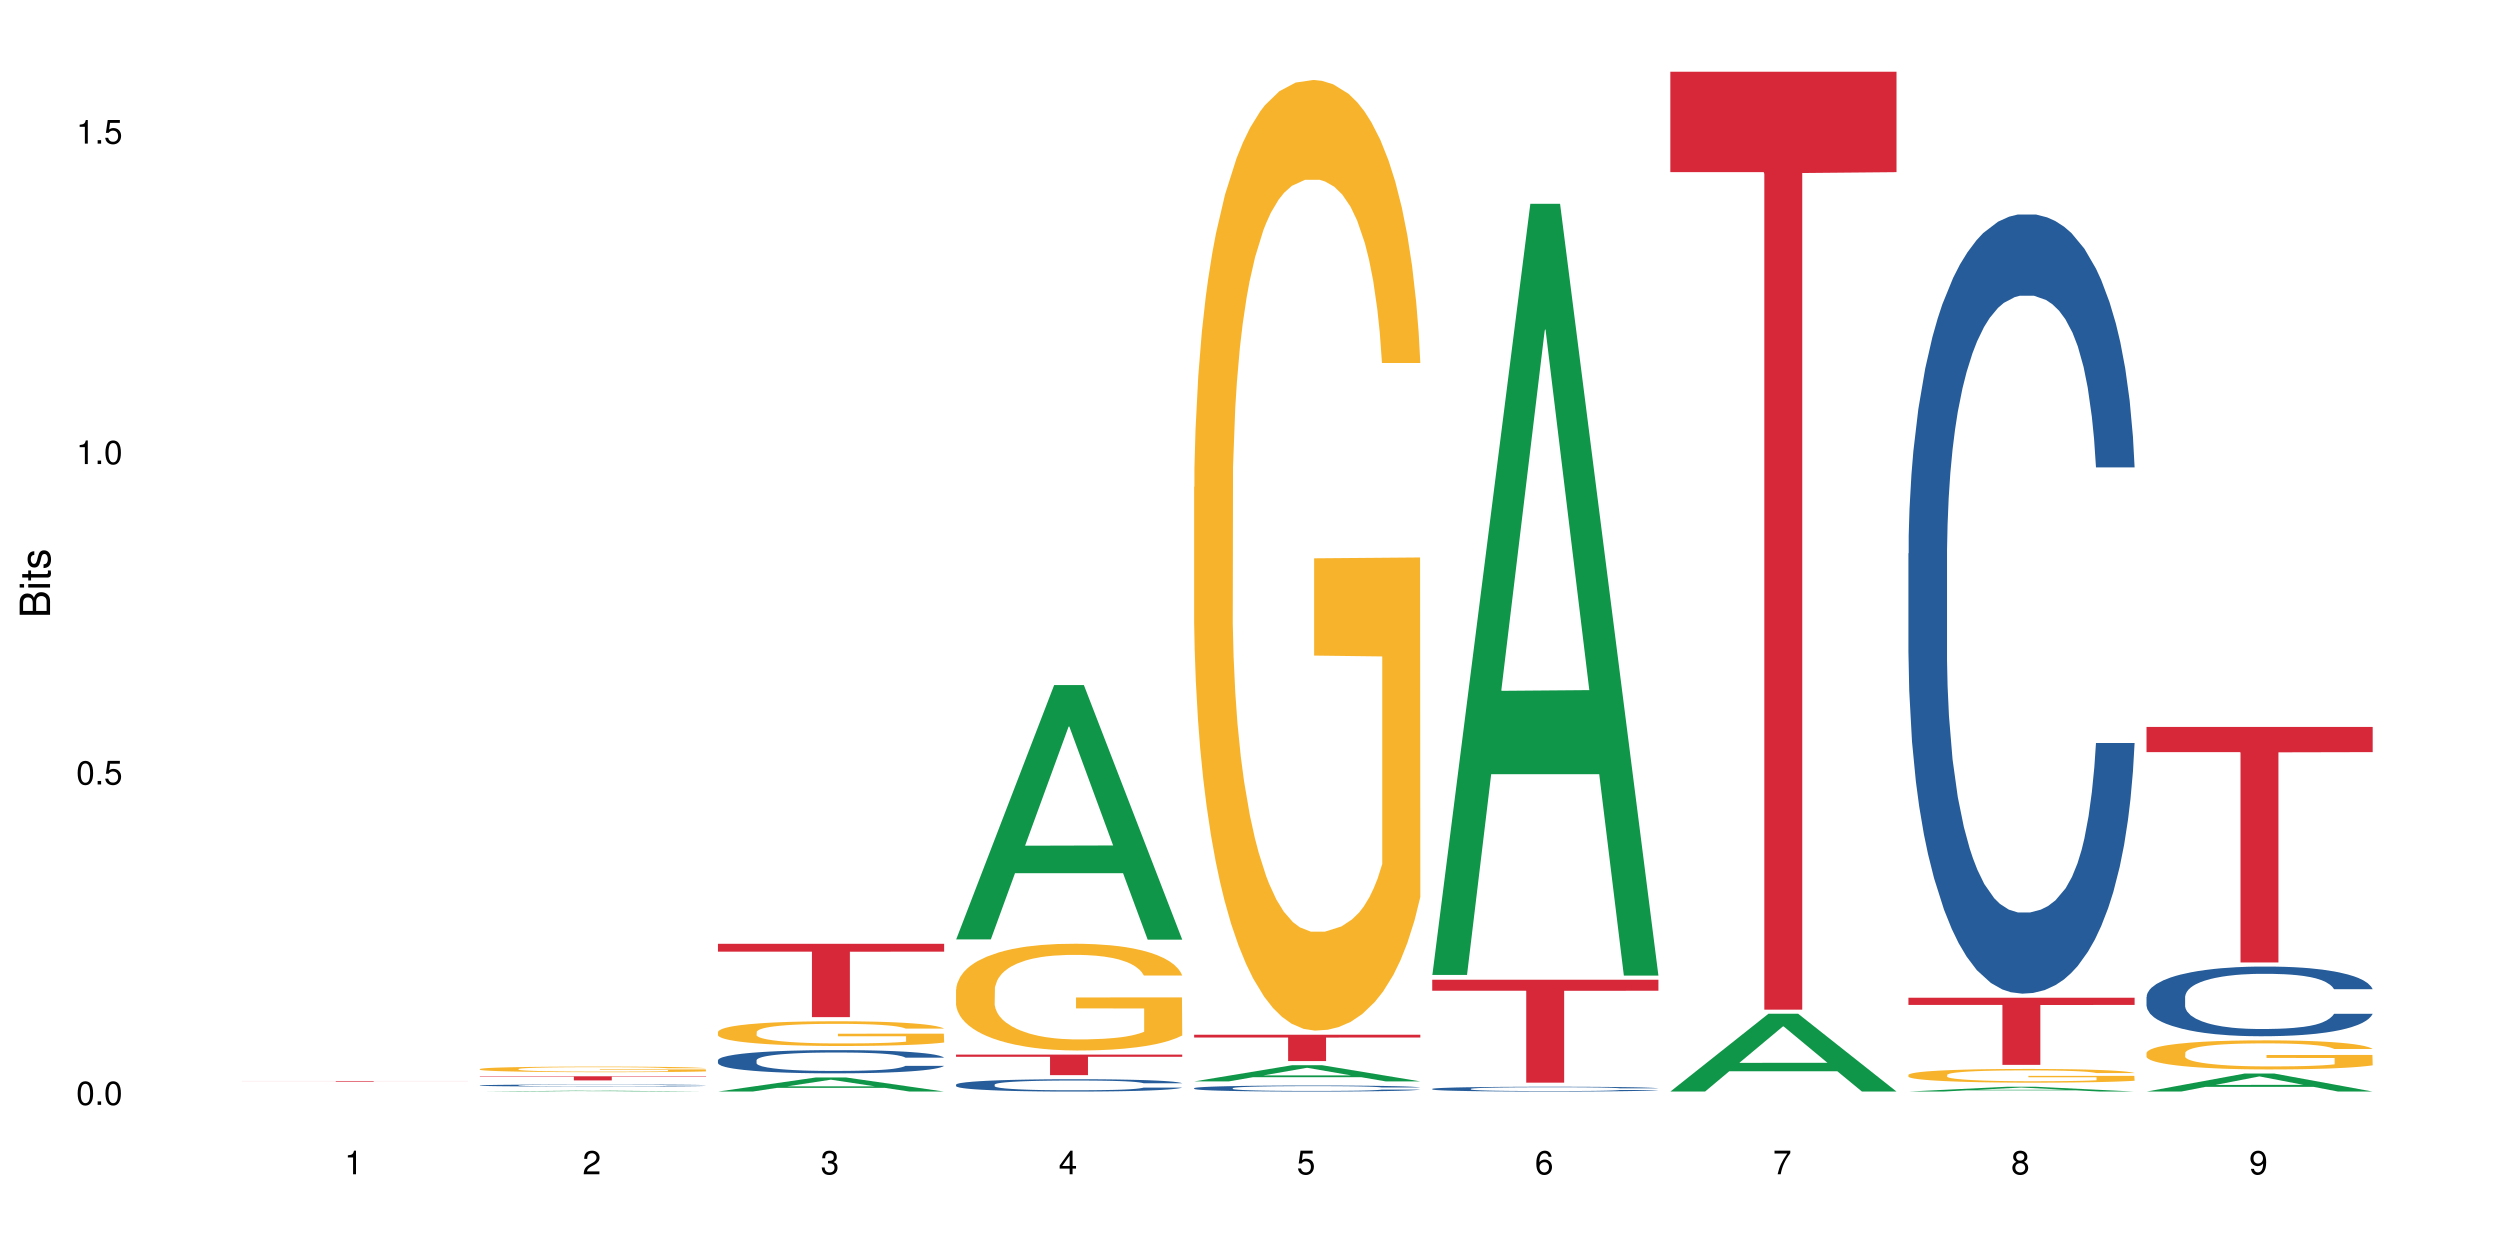 <?xml version="1.0" encoding="UTF-8"?>
<svg xmlns="http://www.w3.org/2000/svg" xmlns:xlink="http://www.w3.org/1999/xlink" width="720pt" height="360pt" viewBox="0 0 720 360" version="1.1">
<defs>
<g>
<symbol overflow="visible" id="glyph0-0">
<path style="stroke:none;" d=""/>
</symbol>
<symbol overflow="visible" id="glyph0-1">
<path style="stroke:none;" d="M 2.641 -6.797 C 2 -6.797 1.422 -6.531 1.078 -6.047 C 0.641 -5.453 0.406 -4.547 0.406 -3.297 C 0.406 -1 1.188 0.219 2.641 0.219 C 4.078 0.219 4.859 -1 4.859 -3.234 C 4.859 -4.562 4.656 -5.438 4.203 -6.047 C 3.844 -6.531 3.281 -6.797 2.641 -6.797 Z M 2.641 -6.047 C 3.547 -6.047 4 -5.125 4 -3.312 C 4 -1.375 3.562 -0.484 2.625 -0.484 C 1.734 -0.484 1.281 -1.422 1.281 -3.281 C 1.281 -5.141 1.734 -6.047 2.641 -6.047 Z M 2.641 -6.047 "/>
</symbol>
<symbol overflow="visible" id="glyph0-2">
<path style="stroke:none;" d="M 1.828 -1 L 0.828 -1 L 0.828 0 L 1.828 0 Z M 1.828 -1 "/>
</symbol>
<symbol overflow="visible" id="glyph0-3">
<path style="stroke:none;" d="M 4.562 -6.797 L 1.062 -6.797 L 0.547 -3.094 L 1.328 -3.094 C 1.719 -3.562 2.047 -3.734 2.578 -3.734 C 3.484 -3.734 4.062 -3.109 4.062 -2.094 C 4.062 -1.125 3.484 -0.531 2.578 -0.531 C 1.828 -0.531 1.375 -0.906 1.188 -1.672 L 0.328 -1.672 C 0.453 -1.109 0.547 -0.844 0.75 -0.594 C 1.125 -0.078 1.828 0.219 2.594 0.219 C 3.969 0.219 4.922 -0.781 4.922 -2.219 C 4.922 -3.562 4.031 -4.484 2.719 -4.484 C 2.25 -4.484 1.859 -4.359 1.469 -4.062 L 1.734 -5.969 L 4.562 -5.969 Z M 4.562 -6.797 "/>
</symbol>
<symbol overflow="visible" id="glyph0-4">
<path style="stroke:none;" d="M 2.484 -4.844 L 2.484 0 L 3.328 0 L 3.328 -6.797 L 2.766 -6.797 C 2.469 -5.75 2.281 -5.609 0.984 -5.453 L 0.984 -4.844 Z M 2.484 -4.844 "/>
</symbol>
<symbol overflow="visible" id="glyph0-5">
<path style="stroke:none;" d="M 4.859 -0.828 L 1.281 -0.828 C 1.359 -1.391 1.672 -1.75 2.5 -2.234 L 3.469 -2.75 C 4.406 -3.266 4.906 -3.969 4.906 -4.812 C 4.906 -5.375 4.672 -5.906 4.266 -6.266 C 3.859 -6.625 3.375 -6.797 2.719 -6.797 C 1.859 -6.797 1.219 -6.5 0.844 -5.922 C 0.609 -5.562 0.5 -5.125 0.484 -4.438 L 1.328 -4.438 C 1.359 -4.906 1.406 -5.188 1.531 -5.406 C 1.75 -5.812 2.188 -6.062 2.703 -6.062 C 3.469 -6.062 4.031 -5.516 4.031 -4.781 C 4.031 -4.25 3.719 -3.797 3.125 -3.438 L 2.234 -2.938 C 0.812 -2.141 0.406 -1.5 0.328 0 L 4.859 0 Z M 4.859 -0.828 "/>
</symbol>
<symbol overflow="visible" id="glyph0-6">
<path style="stroke:none;" d="M 2.125 -3.125 L 2.578 -3.125 C 3.516 -3.125 3.984 -2.703 3.984 -1.891 C 3.984 -1.031 3.469 -0.531 2.578 -0.531 C 1.656 -0.531 1.203 -0.984 1.156 -1.969 L 0.312 -1.969 C 0.344 -1.422 0.438 -1.078 0.609 -0.766 C 0.953 -0.109 1.625 0.219 2.547 0.219 C 3.953 0.219 4.859 -0.609 4.859 -1.906 C 4.859 -2.766 4.516 -3.25 3.703 -3.516 C 4.344 -3.766 4.656 -4.25 4.656 -4.938 C 4.656 -6.109 3.875 -6.797 2.578 -6.797 C 1.203 -6.797 0.484 -6.047 0.453 -4.609 L 1.297 -4.609 C 1.312 -5.016 1.344 -5.25 1.453 -5.453 C 1.641 -5.828 2.062 -6.062 2.594 -6.062 C 3.344 -6.062 3.797 -5.625 3.797 -4.906 C 3.797 -4.422 3.609 -4.141 3.25 -3.984 C 3.016 -3.891 2.719 -3.844 2.125 -3.844 Z M 2.125 -3.125 "/>
</symbol>
<symbol overflow="visible" id="glyph0-7">
<path style="stroke:none;" d="M 3.141 -1.625 L 3.141 0 L 3.984 0 L 3.984 -1.625 L 4.984 -1.625 L 4.984 -2.391 L 3.984 -2.391 L 3.984 -6.797 L 3.359 -6.797 L 0.266 -2.516 L 0.266 -1.625 Z M 3.141 -2.391 L 1 -2.391 L 3.141 -5.359 Z M 3.141 -2.391 "/>
</symbol>
<symbol overflow="visible" id="glyph0-8">
<path style="stroke:none;" d="M 4.781 -5.031 C 4.609 -6.141 3.891 -6.797 2.844 -6.797 C 2.094 -6.797 1.422 -6.438 1.031 -5.828 C 0.609 -5.172 0.406 -4.344 0.406 -3.094 C 0.406 -1.953 0.578 -1.234 0.984 -0.625 C 1.359 -0.078 1.953 0.219 2.703 0.219 C 3.984 0.219 4.922 -0.734 4.922 -2.078 C 4.922 -3.344 4.062 -4.234 2.844 -4.234 C 2.172 -4.234 1.641 -3.969 1.281 -3.469 C 1.281 -5.125 1.828 -6.047 2.797 -6.047 C 3.391 -6.047 3.797 -5.672 3.938 -5.031 Z M 2.734 -3.484 C 3.547 -3.484 4.062 -2.922 4.062 -2 C 4.062 -1.156 3.484 -0.531 2.703 -0.531 C 1.922 -0.531 1.328 -1.188 1.328 -2.047 C 1.328 -2.891 1.906 -3.484 2.734 -3.484 Z M 2.734 -3.484 "/>
</symbol>
<symbol overflow="visible" id="glyph0-9">
<path style="stroke:none;" d="M 4.984 -6.797 L 0.438 -6.797 L 0.438 -5.969 L 4.109 -5.969 C 2.5 -3.656 1.828 -2.234 1.328 0 L 2.219 0 C 2.594 -2.172 3.453 -4.047 4.984 -6.094 Z M 4.984 -6.797 "/>
</symbol>
<symbol overflow="visible" id="glyph0-10">
<path style="stroke:none;" d="M 3.75 -3.578 C 4.453 -4 4.688 -4.344 4.688 -4.984 C 4.688 -6.047 3.844 -6.797 2.641 -6.797 C 1.438 -6.797 0.594 -6.047 0.594 -4.984 C 0.594 -4.359 0.828 -4.016 1.516 -3.578 C 0.734 -3.203 0.359 -2.641 0.359 -1.891 C 0.359 -0.641 1.297 0.219 2.641 0.219 C 3.984 0.219 4.922 -0.641 4.922 -1.875 C 4.922 -2.641 4.531 -3.203 3.75 -3.578 Z M 2.641 -6.047 C 3.359 -6.047 3.812 -5.625 3.812 -4.969 C 3.812 -4.344 3.344 -3.922 2.641 -3.922 C 1.922 -3.922 1.453 -4.344 1.453 -4.984 C 1.453 -5.625 1.922 -6.047 2.641 -6.047 Z M 2.641 -3.203 C 3.484 -3.203 4.062 -2.672 4.062 -1.875 C 4.062 -1.062 3.484 -0.531 2.625 -0.531 C 1.797 -0.531 1.219 -1.078 1.219 -1.875 C 1.219 -2.672 1.797 -3.203 2.641 -3.203 Z M 2.641 -3.203 "/>
</symbol>
<symbol overflow="visible" id="glyph0-11">
<path style="stroke:none;" d="M 0.516 -1.547 C 0.672 -0.438 1.406 0.219 2.438 0.219 C 3.188 0.219 3.859 -0.141 4.266 -0.75 C 4.688 -1.406 4.891 -2.25 4.891 -3.484 C 4.891 -4.625 4.703 -5.359 4.312 -5.953 C 3.938 -6.5 3.344 -6.797 2.594 -6.797 C 1.297 -6.797 0.359 -5.844 0.359 -4.516 C 0.359 -3.25 1.234 -2.344 2.453 -2.344 C 3.094 -2.344 3.562 -2.578 4.016 -3.109 C 4 -1.453 3.469 -0.531 2.5 -0.531 C 1.906 -0.531 1.484 -0.906 1.359 -1.547 Z M 2.578 -6.062 C 3.375 -6.062 3.969 -5.406 3.969 -4.531 C 3.969 -3.688 3.375 -3.094 2.547 -3.094 C 1.734 -3.094 1.234 -3.672 1.234 -4.578 C 1.234 -5.438 1.797 -6.062 2.578 -6.062 Z M 2.578 -6.062 "/>
</symbol>
<symbol overflow="visible" id="glyph1-0">
<path style="stroke:none;" d=""/>
</symbol>
<symbol overflow="visible" id="glyph1-1">
<path style="stroke:none;" d="M 0 -0.953 L 0 -4.891 C 0 -5.719 -0.234 -6.344 -0.734 -6.797 C -1.188 -7.234 -1.812 -7.469 -2.5 -7.469 C -3.547 -7.469 -4.188 -7 -4.625 -5.875 C -4.984 -6.672 -5.641 -7.094 -6.531 -7.094 C -7.156 -7.094 -7.734 -6.859 -8.141 -6.391 C -8.562 -5.938 -8.75 -5.344 -8.75 -4.5 L -8.75 -0.953 Z M -4.984 -2.062 L -7.766 -2.062 L -7.766 -4.219 C -7.766 -4.844 -7.688 -5.203 -7.453 -5.5 C -7.219 -5.812 -6.859 -5.969 -6.375 -5.969 C -5.906 -5.969 -5.531 -5.812 -5.297 -5.5 C -5.062 -5.203 -4.984 -4.844 -4.984 -4.219 Z M -0.984 -2.062 L -4 -2.062 L -4 -4.781 C -4 -5.328 -3.859 -5.688 -3.578 -5.953 C -3.297 -6.219 -2.922 -6.359 -2.484 -6.359 C -2.062 -6.359 -1.688 -6.219 -1.406 -5.953 C -1.109 -5.688 -0.984 -5.328 -0.984 -4.781 Z M -0.984 -2.062 "/>
</symbol>
<symbol overflow="visible" id="glyph1-2">
<path style="stroke:none;" d="M -6.281 -1.797 L -6.281 -0.797 L 0 -0.797 L 0 -1.797 Z M -8.75 -1.797 L -8.75 -0.797 L -7.484 -0.797 L -7.484 -1.797 Z M -8.75 -1.797 "/>
</symbol>
<symbol overflow="visible" id="glyph1-3">
<path style="stroke:none;" d="M -6.281 -3.047 L -6.281 -2.016 L -8.016 -2.016 L -8.016 -1.016 L -6.281 -1.016 L -6.281 -0.172 L -5.469 -0.172 L -5.469 -1.016 L -0.719 -1.016 C -0.078 -1.016 0.281 -1.453 0.281 -2.234 C 0.281 -2.469 0.25 -2.719 0.188 -3.047 L -0.641 -3.047 C -0.609 -2.922 -0.594 -2.766 -0.594 -2.562 C -0.594 -2.141 -0.719 -2.016 -1.156 -2.016 L -5.469 -2.016 L -5.469 -3.047 Z M -6.281 -3.047 "/>
</symbol>
<symbol overflow="visible" id="glyph1-4">
<path style="stroke:none;" d="M -4.531 -5.25 C -5.766 -5.25 -6.469 -4.422 -6.469 -2.969 C -6.469 -1.516 -5.719 -0.562 -4.547 -0.562 C -3.562 -0.562 -3.094 -1.062 -2.734 -2.562 L -2.516 -3.484 C -2.344 -4.188 -2.094 -4.469 -1.625 -4.469 C -1.047 -4.469 -0.641 -3.875 -0.641 -3 C -0.641 -2.453 -0.797 -2 -1.062 -1.75 C -1.25 -1.594 -1.422 -1.531 -1.875 -1.469 L -1.875 -0.406 C -0.422 -0.453 0.281 -1.266 0.281 -2.922 C 0.281 -4.5 -0.5 -5.516 -1.719 -5.516 C -2.656 -5.516 -3.172 -4.984 -3.469 -3.734 L -3.703 -2.766 C -3.891 -1.953 -4.156 -1.609 -4.594 -1.609 C -5.172 -1.609 -5.547 -2.125 -5.547 -2.938 C -5.547 -3.75 -5.203 -4.172 -4.531 -4.203 Z M -4.531 -5.25 "/>
</symbol>
</g>
</defs>
<g id="surface15095">
<rect x="0" y="0" width="720" height="360" style="fill:rgb(100%,100%,100%);fill-opacity:1;stroke:none;"/>
<path style=" stroke:none;fill-rule:nonzero;fill:rgb(83.922%,15.686%,22.353%);fill-opacity:1;" d="M 69.629 311.324 L 134.773 311.324 L 134.773 311.344 L 107.621 311.344 L 107.621 311.512 L 96.699 311.512 L 96.699 311.344 L 69.629 311.344 Z M 69.629 311.324 "/>
<path style=" stroke:none;fill-rule:nonzero;fill:rgb(6.275%,58.824%,28.235%);fill-opacity:1;" d="M 138.199 314.371 L 138.27 314.371 L 166.457 314.113 L 175.016 314.113 L 203.344 314.371 L 193.391 314.371 L 186.293 314.305 L 155.18 314.305 L 148.223 314.371 L 138.199 314.371 L 158.176 314.277 L 183.438 314.273 L 170.84 314.156 L 170.562 314.156 L 158.105 314.273 L 158.176 314.277 Z M 138.199 314.371 "/>
<path style=" stroke:none;fill-rule:nonzero;fill:rgb(14.51%,36.078%,60%);fill-opacity:1;" d="M 138.199 312.598 L 138.281 312.598 L 138.281 312.582 L 138.52 312.562 L 139.074 312.535 L 139.629 312.52 L 141.059 312.484 L 143.047 312.453 L 145.113 312.43 L 146.621 312.418 L 147.973 312.406 L 151.07 312.387 L 153.055 312.375 L 155.199 312.367 L 157.82 312.355 L 159.73 312.352 L 164.02 312.344 L 167.195 312.34 L 169.66 312.336 L 174.98 312.336 L 178.16 312.34 L 180.465 312.344 L 183.004 312.348 L 185.148 312.352 L 188.883 312.363 L 192.219 312.379 L 193.73 312.387 L 196.113 312.402 L 197.941 312.422 L 199.211 312.434 L 200.641 312.453 L 201.914 312.48 L 202.867 312.508 L 203.344 312.531 L 192.219 312.531 L 191.664 312.508 L 191.027 312.492 L 189.836 312.469 L 188.645 312.453 L 186.977 312.438 L 185.469 312.426 L 183.402 312.418 L 181.574 312.41 L 179.668 312.406 L 177.84 312.402 L 174.348 312.398 L 170.293 312.398 L 168.785 312.402 L 165.688 312.406 L 164.02 312.41 L 161.637 312.418 L 159.969 312.422 L 157.98 312.434 L 156.629 312.445 L 154.961 312.457 L 153.77 312.469 L 152.422 312.488 L 151.625 312.5 L 150.91 312.516 L 150.273 312.535 L 149.797 312.555 L 149.48 312.574 L 149.32 312.594 L 149.32 312.68 L 149.48 312.699 L 149.879 312.723 L 150.91 312.754 L 152.422 312.781 L 154.168 312.805 L 155.836 312.82 L 156.789 312.828 L 158.059 312.84 L 160.047 312.848 L 162.906 312.859 L 164.574 312.863 L 167.117 312.867 L 169.738 312.871 L 173.234 312.871 L 176.332 312.867 L 178.398 312.867 L 180.543 312.863 L 183.48 312.852 L 185.309 312.844 L 186.898 312.832 L 188.09 312.824 L 188.883 312.816 L 190.074 312.797 L 191.027 312.777 L 191.742 312.762 L 192.219 312.742 L 203.344 312.742 L 202.867 312.762 L 202.152 312.785 L 201.438 312.801 L 200.324 312.82 L 199.051 312.836 L 197.227 312.855 L 195.715 312.867 L 193.73 312.883 L 191.902 312.891 L 189.918 312.902 L 186.977 312.91 L 185.07 312.918 L 183.004 312.922 L 180.543 312.926 L 177.445 312.93 L 174.109 312.934 L 167.672 312.934 L 165.211 312.93 L 161.953 312.926 L 157.902 312.914 L 154.961 312.906 L 152.66 312.895 L 150.672 312.883 L 148.449 312.867 L 145.59 312.844 L 143.84 312.828 L 142.648 312.812 L 141.297 312.789 L 140.344 312.77 L 139.234 312.742 L 138.438 312.703 L 138.199 312.672 Z M 138.199 312.598 "/>
<path style=" stroke:none;fill-rule:nonzero;fill:rgb(96.863%,70.196%,16.863%);fill-opacity:1;" d="M 138.199 307.871 L 138.281 307.867 L 138.281 307.84 L 138.598 307.773 L 139.391 307.68 L 140.426 307.605 L 141.535 307.547 L 142.25 307.516 L 143.441 307.473 L 144.477 307.441 L 147.098 307.375 L 150.434 307.312 L 152.262 307.285 L 154.328 307.262 L 157.266 307.234 L 158.617 307.223 L 162.746 307.199 L 167.434 307.184 L 172.598 307.18 L 174.98 307.18 L 178.238 307.188 L 182.688 307.203 L 185.23 307.219 L 187.215 307.234 L 189.281 307.25 L 191.824 307.281 L 194.207 307.316 L 196.113 307.352 L 198.02 307.395 L 199.609 307.441 L 200.957 307.496 L 202.152 307.555 L 202.867 307.609 L 203.344 307.66 L 192.301 307.66 L 191.664 307.609 L 190.949 307.566 L 189.758 307.52 L 188.566 307.484 L 187.375 307.457 L 185.148 307.418 L 183.242 307.395 L 180.859 307.375 L 178.555 307.359 L 175.934 307.352 L 174.348 307.348 L 170.137 307.348 L 166.324 307.359 L 164.098 307.371 L 162.508 307.383 L 160.285 307.406 L 158.934 307.422 L 158.141 307.434 L 155.758 307.48 L 154.168 307.52 L 153.293 307.547 L 152.184 307.594 L 151.387 307.633 L 150.512 307.691 L 150.035 307.734 L 149.402 307.836 L 149.32 308.102 L 149.559 308.156 L 150.035 308.215 L 150.672 308.27 L 151.625 308.324 L 152.578 308.367 L 154.246 308.426 L 155.676 308.465 L 156.789 308.488 L 158.934 308.527 L 159.809 308.543 L 161.875 308.566 L 164.02 308.59 L 166.641 308.605 L 168.625 308.613 L 171.805 308.621 L 175.855 308.621 L 180.621 308.613 L 183.641 308.602 L 185.707 308.59 L 187.059 308.578 L 188.727 308.562 L 189.918 308.551 L 191.027 308.531 L 192.379 308.508 L 192.379 308.156 L 172.758 308.156 L 172.758 307.988 L 203.262 307.988 L 203.344 308.562 L 201.676 308.602 L 199.609 308.641 L 197.621 308.672 L 195.559 308.695 L 192.617 308.723 L 190.234 308.742 L 186.578 308.762 L 183.242 308.777 L 179.746 308.785 L 176.648 308.789 L 169.738 308.789 L 166.242 308.777 L 163.461 308.766 L 160.922 308.754 L 158.379 308.734 L 155.199 308.703 L 153.137 308.676 L 150.988 308.645 L 148.844 308.609 L 146.938 308.57 L 145.668 308.539 L 144.398 308.504 L 143.047 308.461 L 141.773 308.41 L 140.82 308.363 L 139.949 308.312 L 139.312 308.266 L 138.676 308.199 L 138.359 308.145 L 138.199 308.098 Z M 138.199 307.871 "/>
<path style=" stroke:none;fill-rule:nonzero;fill:rgb(83.922%,15.686%,22.353%);fill-opacity:1;" d="M 138.199 309.969 L 203.344 309.969 L 203.344 310.098 L 176.191 310.098 L 176.191 311.156 L 165.27 311.156 L 165.27 310.098 L 138.199 310.098 Z M 138.199 309.969 "/>
<path style=" stroke:none;fill-rule:nonzero;fill:rgb(6.275%,58.824%,28.235%);fill-opacity:1;" d="M 206.77 314.367 L 206.84 314.363 L 235.027 310.301 L 243.586 310.301 L 271.914 314.371 L 261.961 314.371 L 254.863 313.309 L 223.754 313.309 L 216.793 314.367 L 206.77 314.367 L 226.746 312.871 L 252.008 312.867 L 239.41 310.969 L 239.273 310.965 L 239.133 310.973 L 226.676 312.867 L 226.746 312.871 Z M 206.77 314.367 "/>
<path style=" stroke:none;fill-rule:nonzero;fill:rgb(14.51%,36.078%,60%);fill-opacity:1;" d="M 206.77 305.344 L 206.852 305.336 L 206.852 305.188 L 207.09 304.957 L 207.645 304.664 L 208.199 304.461 L 209.629 304.102 L 211.617 303.75 L 213.684 303.48 L 215.191 303.324 L 216.543 303.199 L 219.641 302.973 L 221.625 302.859 L 223.77 302.754 L 226.395 302.648 L 228.301 302.59 L 232.59 302.492 L 235.766 302.449 L 238.23 302.43 L 243.551 302.43 L 246.73 302.453 L 249.035 302.484 L 251.574 302.535 L 253.723 302.59 L 257.453 302.723 L 260.793 302.895 L 262.301 302.992 L 264.684 303.184 L 266.512 303.367 L 267.781 303.523 L 269.211 303.75 L 270.484 304.027 L 271.438 304.34 L 271.914 304.602 L 260.793 304.602 L 260.234 304.355 L 259.598 304.168 L 258.406 303.918 L 257.215 303.738 L 255.547 303.562 L 254.039 303.445 L 251.973 303.328 L 250.145 303.258 L 248.238 303.199 L 246.414 303.164 L 242.918 303.129 L 238.863 303.129 L 237.355 303.141 L 234.258 303.188 L 232.59 303.23 L 230.207 303.316 L 228.539 303.398 L 226.551 303.52 L 225.203 303.621 L 223.531 303.781 L 222.34 303.922 L 220.992 304.125 L 220.195 304.277 L 219.48 304.449 L 218.848 304.652 L 218.371 304.863 L 218.051 305.09 L 217.891 305.312 L 217.891 306.258 L 218.051 306.48 L 218.449 306.738 L 219.48 307.109 L 220.992 307.434 L 222.738 307.691 L 224.406 307.875 L 225.359 307.961 L 226.633 308.059 L 228.617 308.18 L 231.477 308.305 L 233.145 308.352 L 235.688 308.402 L 238.309 308.426 L 241.805 308.426 L 244.902 308.402 L 246.969 308.371 L 249.113 308.32 L 252.051 308.219 L 253.879 308.121 L 255.469 308.004 L 256.66 307.887 L 257.453 307.789 L 258.645 307.598 L 259.598 307.391 L 260.312 307.176 L 260.793 306.969 L 271.914 306.969 L 271.438 307.215 L 270.723 307.453 L 270.008 307.629 L 268.895 307.844 L 267.621 308.035 L 265.797 308.246 L 264.285 308.387 L 262.301 308.543 L 260.473 308.656 L 258.488 308.762 L 255.547 308.883 L 253.641 308.945 L 251.574 309 L 249.113 309.051 L 246.016 309.094 L 242.68 309.117 L 239.582 309.121 L 236.242 309.109 L 233.781 309.086 L 230.523 309.031 L 226.473 308.922 L 223.531 308.805 L 221.23 308.688 L 219.242 308.566 L 217.02 308.402 L 214.16 308.133 L 212.41 307.922 L 211.219 307.754 L 209.867 307.512 L 208.914 307.301 L 207.805 306.957 L 207.008 306.523 L 206.77 306.188 Z M 206.77 305.344 "/>
<path style=" stroke:none;fill-rule:nonzero;fill:rgb(96.863%,70.196%,16.863%);fill-opacity:1;" d="M 206.77 297.176 L 206.852 297.168 L 206.852 297.039 L 207.168 296.746 L 207.961 296.34 L 208.996 296.008 L 210.105 295.75 L 210.82 295.613 L 212.016 295.418 L 213.047 295.273 L 215.668 294.98 L 219.004 294.707 L 220.832 294.59 L 222.898 294.48 L 225.836 294.355 L 227.188 294.309 L 231.316 294.207 L 236.004 294.141 L 241.168 294.121 L 243.551 294.129 L 246.809 294.152 L 251.258 294.227 L 253.801 294.289 L 255.785 294.355 L 257.852 294.441 L 260.395 294.57 L 262.777 294.727 L 264.684 294.883 L 266.59 295.078 L 268.18 295.285 L 269.531 295.516 L 270.723 295.789 L 271.438 296.016 L 271.914 296.242 L 260.871 296.242 L 260.234 296.016 L 259.52 295.84 L 258.328 295.625 L 257.137 295.469 L 255.945 295.344 L 253.723 295.176 L 251.812 295.07 L 249.43 294.98 L 247.129 294.922 L 244.504 294.883 L 242.918 294.871 L 238.707 294.871 L 234.895 294.914 L 232.668 294.969 L 231.078 295.02 L 228.855 295.117 L 227.504 295.195 L 226.711 295.246 L 224.328 295.449 L 222.738 295.633 L 221.863 295.754 L 220.754 295.949 L 219.957 296.125 L 219.086 296.387 L 218.609 296.582 L 217.973 297.023 L 217.891 298.195 L 218.133 298.445 L 218.609 298.711 L 219.242 298.945 L 220.195 299.191 L 221.148 299.383 L 222.816 299.637 L 224.246 299.805 L 225.359 299.914 L 227.504 300.09 L 228.379 300.148 L 230.445 300.266 L 232.59 300.359 L 235.211 300.438 L 237.195 300.477 L 240.375 300.508 L 244.426 300.508 L 249.191 300.469 L 252.211 300.418 L 254.277 300.363 L 255.629 300.32 L 257.297 300.246 L 258.488 300.184 L 259.598 300.109 L 260.949 300 L 260.949 298.445 L 241.328 298.438 L 241.328 297.707 L 271.832 297.703 L 271.914 300.246 L 270.246 300.422 L 268.18 300.594 L 266.191 300.723 L 264.129 300.832 L 261.188 300.957 L 258.805 301.035 L 255.152 301.125 L 251.812 301.184 L 248.32 301.223 L 245.219 301.242 L 241.566 301.25 L 238.309 301.238 L 234.812 301.199 L 232.031 301.145 L 229.492 301.082 L 226.949 300.996 L 223.77 300.859 L 221.707 300.75 L 219.562 300.613 L 217.414 300.449 L 215.508 300.273 L 214.238 300.137 L 212.969 299.98 L 211.617 299.785 L 210.344 299.562 L 209.391 299.363 L 208.52 299.133 L 207.883 298.918 L 207.246 298.625 L 206.93 298.391 L 206.77 298.191 Z M 206.77 297.176 "/>
<path style=" stroke:none;fill-rule:nonzero;fill:rgb(83.922%,15.686%,22.353%);fill-opacity:1;" d="M 206.77 271.816 L 271.914 271.816 L 271.914 274.078 L 244.766 274.098 L 244.766 292.941 L 233.84 292.941 L 233.84 274.117 L 233.684 274.078 L 206.77 274.078 Z M 206.77 271.816 "/>
<path style=" stroke:none;fill-rule:nonzero;fill:rgb(6.275%,58.824%,28.235%);fill-opacity:1;" d="M 275.34 270.547 L 275.41 270.48 L 303.598 197.297 L 312.156 197.297 L 340.484 270.617 L 330.531 270.617 L 323.434 251.477 L 292.324 251.477 L 285.363 270.547 L 275.34 270.547 L 295.316 243.562 L 320.578 243.492 L 307.98 209.277 L 307.844 209.207 L 307.703 209.414 L 295.246 243.492 L 295.316 243.562 Z M 275.34 270.547 "/>
<path style=" stroke:none;fill-rule:nonzero;fill:rgb(14.51%,36.078%,60%);fill-opacity:1;" d="M 275.34 312.363 L 275.422 312.363 L 275.422 312.285 L 275.66 312.16 L 276.215 312.004 L 276.77 311.898 L 278.203 311.707 L 280.188 311.52 L 282.254 311.379 L 283.762 311.293 L 285.113 311.23 L 288.211 311.109 L 290.195 311.047 L 292.344 310.992 L 294.965 310.938 L 296.871 310.906 L 301.16 310.852 L 304.336 310.828 L 306.801 310.82 L 312.121 310.82 L 315.301 310.832 L 317.605 310.848 L 320.148 310.875 L 322.293 310.906 L 326.023 310.977 L 329.363 311.066 L 330.871 311.117 L 333.254 311.219 L 335.082 311.316 L 336.352 311.402 L 337.781 311.52 L 339.055 311.668 L 340.008 311.832 L 340.484 311.973 L 329.363 311.973 L 328.805 311.844 L 328.172 311.742 L 326.977 311.609 L 325.785 311.516 L 324.117 311.422 L 322.609 311.359 L 320.543 311.297 L 318.715 311.258 L 316.809 311.23 L 314.984 311.211 L 311.488 311.191 L 307.438 311.191 L 305.926 311.195 L 302.828 311.223 L 301.16 311.246 L 298.777 311.289 L 297.109 311.332 L 295.121 311.398 L 293.773 311.453 L 292.105 311.539 L 290.91 311.613 L 289.562 311.719 L 288.766 311.801 L 288.051 311.891 L 287.418 312 L 286.941 312.113 L 286.621 312.23 L 286.465 312.348 L 286.465 312.852 L 286.621 312.969 L 287.02 313.105 L 288.051 313.305 L 289.562 313.477 L 291.309 313.609 L 292.977 313.707 L 293.93 313.754 L 295.203 313.805 L 297.188 313.871 L 300.047 313.938 L 301.715 313.961 L 304.258 313.988 L 306.879 314 L 310.375 314 L 313.473 313.988 L 315.539 313.973 L 317.684 313.945 L 320.625 313.891 L 322.449 313.84 L 324.039 313.777 L 325.23 313.715 L 326.023 313.664 L 327.219 313.562 L 328.172 313.453 L 328.887 313.34 L 329.363 313.227 L 340.484 313.227 L 340.008 313.359 L 339.293 313.484 L 338.578 313.578 L 337.465 313.691 L 336.195 313.793 L 334.367 313.906 L 332.855 313.98 L 330.871 314.062 L 329.043 314.125 L 327.059 314.18 L 324.117 314.242 L 322.211 314.277 L 320.148 314.305 L 317.684 314.332 L 314.586 314.355 L 311.25 314.367 L 308.152 314.371 L 304.812 314.363 L 302.352 314.352 L 299.094 314.32 L 295.043 314.262 L 292.105 314.203 L 289.801 314.141 L 287.812 314.074 L 285.59 313.988 L 282.73 313.844 L 280.98 313.734 L 279.789 313.645 L 278.441 313.516 L 277.488 313.402 L 276.375 313.223 L 275.578 312.992 L 275.34 312.812 Z M 275.34 312.363 "/>
<path style=" stroke:none;fill-rule:nonzero;fill:rgb(96.863%,70.196%,16.863%);fill-opacity:1;" d="M 275.34 284.965 L 275.422 284.938 L 275.422 284.375 L 275.738 283.113 L 276.531 281.371 L 277.566 279.941 L 278.68 278.816 L 279.395 278.227 L 280.586 277.383 L 281.617 276.766 L 284.238 275.504 L 287.574 274.324 L 289.402 273.816 L 291.469 273.34 L 294.406 272.809 L 295.758 272.609 L 299.891 272.16 L 304.574 271.879 L 309.738 271.797 L 312.121 271.824 L 315.379 271.938 L 319.828 272.246 L 322.371 272.527 L 324.355 272.809 L 326.422 273.172 L 328.965 273.734 L 331.348 274.406 L 333.254 275.082 L 335.16 275.926 L 336.75 276.824 L 338.102 277.805 L 339.293 278.984 L 340.008 279.969 L 340.484 280.949 L 329.441 280.949 L 328.805 279.969 L 328.09 279.211 L 326.898 278.281 L 325.707 277.609 L 324.516 277.074 L 322.293 276.344 L 320.387 275.895 L 318 275.504 L 315.699 275.25 L 313.078 275.082 L 311.488 275.027 L 307.277 275.027 L 303.465 275.223 L 301.238 275.445 L 299.652 275.672 L 297.426 276.094 L 296.074 276.43 L 295.281 276.656 L 292.898 277.523 L 291.309 278.312 L 290.434 278.844 L 289.324 279.688 L 288.527 280.445 L 287.656 281.57 L 287.18 282.41 L 286.543 284.32 L 286.465 289.375 L 286.703 290.441 L 287.18 291.594 L 287.812 292.605 L 288.766 293.672 L 289.719 294.484 L 291.387 295.582 L 292.82 296.312 L 293.93 296.789 L 296.074 297.547 L 296.949 297.801 L 299.016 298.305 L 301.16 298.699 L 303.781 299.035 L 305.766 299.203 L 308.945 299.344 L 312.996 299.344 L 317.762 299.176 L 320.781 298.949 L 322.848 298.727 L 324.199 298.531 L 325.867 298.223 L 327.059 297.941 L 328.172 297.633 L 329.52 297.152 L 329.52 290.441 L 309.898 290.414 L 309.898 287.27 L 340.402 287.242 L 340.484 298.223 L 338.816 298.98 L 336.75 299.711 L 334.766 300.27 L 332.699 300.75 L 329.758 301.281 L 327.375 301.617 L 323.723 302.012 L 320.387 302.266 L 316.891 302.434 L 313.793 302.516 L 310.137 302.547 L 306.879 302.488 L 303.383 302.32 L 300.605 302.098 L 298.062 301.816 L 295.52 301.449 L 292.344 300.859 L 290.277 300.383 L 288.133 299.793 L 285.988 299.09 L 284.078 298.332 L 282.809 297.742 L 281.539 297.07 L 280.188 296.227 L 278.918 295.273 L 277.965 294.402 L 277.09 293.418 L 276.453 292.492 L 275.816 291.23 L 275.5 290.219 L 275.34 289.348 Z M 275.34 284.965 "/>
<path style=" stroke:none;fill-rule:nonzero;fill:rgb(83.922%,15.686%,22.353%);fill-opacity:1;" d="M 275.34 303.727 L 340.484 303.727 L 340.484 304.359 L 313.336 304.363 L 313.336 309.641 L 302.41 309.641 L 302.41 304.371 L 302.254 304.359 L 275.34 304.359 Z M 275.34 303.727 "/>
<path style=" stroke:none;fill-rule:nonzero;fill:rgb(6.275%,58.824%,28.235%);fill-opacity:1;" d="M 343.914 311.441 L 343.98 311.438 L 372.168 306.773 L 380.73 306.773 L 409.055 311.445 L 399.102 311.445 L 392.004 310.227 L 360.895 310.227 L 353.934 311.441 L 343.914 311.441 L 363.887 309.723 L 389.148 309.719 L 376.555 307.539 L 376.414 307.535 L 376.273 307.547 L 363.816 309.719 L 363.887 309.723 Z M 343.914 311.441 "/>
<path style=" stroke:none;fill-rule:nonzero;fill:rgb(14.51%,36.078%,60%);fill-opacity:1;" d="M 343.914 313.383 L 343.992 313.383 L 343.992 313.344 L 344.23 313.285 L 344.785 313.207 L 345.344 313.156 L 346.773 313.062 L 348.758 312.969 L 350.824 312.898 L 352.332 312.859 L 353.684 312.824 L 356.781 312.766 L 358.77 312.738 L 360.914 312.711 L 363.535 312.684 L 365.441 312.668 L 369.73 312.641 L 372.91 312.629 L 375.371 312.625 L 380.695 312.625 L 383.871 312.633 L 386.176 312.641 L 388.719 312.652 L 390.863 312.668 L 394.598 312.703 L 397.934 312.746 L 399.441 312.773 L 401.824 312.82 L 403.652 312.867 L 404.922 312.91 L 406.352 312.969 L 407.625 313.043 L 408.578 313.121 L 409.055 313.191 L 397.934 313.191 L 397.375 313.129 L 396.742 313.078 L 395.551 313.012 L 394.359 312.965 L 392.688 312.922 L 391.18 312.891 L 389.113 312.859 L 387.289 312.84 L 385.379 312.824 L 383.555 312.816 L 380.059 312.809 L 374.496 312.809 L 371.398 312.824 L 369.73 312.836 L 367.348 312.855 L 365.68 312.879 L 363.691 312.91 L 362.344 312.938 L 360.676 312.977 L 359.484 313.016 L 358.133 313.066 L 357.336 313.105 L 356.621 313.152 L 355.988 313.203 L 355.512 313.262 L 355.191 313.32 L 355.035 313.375 L 355.035 313.625 L 355.191 313.68 L 355.59 313.75 L 356.621 313.844 L 358.133 313.93 L 359.879 313.996 L 361.547 314.047 L 362.5 314.066 L 363.773 314.094 L 365.758 314.125 L 368.617 314.156 L 370.285 314.168 L 372.828 314.184 L 375.449 314.188 L 378.945 314.188 L 382.043 314.184 L 384.109 314.176 L 386.254 314.16 L 389.195 314.133 L 391.02 314.109 L 392.609 314.078 L 393.801 314.047 L 394.598 314.023 L 395.789 313.973 L 396.742 313.918 L 397.457 313.863 L 397.934 313.809 L 409.055 313.809 L 408.578 313.871 L 407.863 313.934 L 407.148 313.98 L 406.035 314.039 L 404.766 314.086 L 402.938 314.141 L 401.43 314.18 L 399.441 314.219 L 397.613 314.25 L 395.629 314.277 L 392.688 314.309 L 390.781 314.324 L 388.719 314.34 L 386.254 314.352 L 383.156 314.363 L 379.82 314.367 L 376.723 314.371 L 373.387 314.367 L 370.922 314.359 L 367.664 314.348 L 363.613 314.316 L 360.676 314.289 L 358.371 314.258 L 356.383 314.227 L 354.16 314.184 L 351.301 314.113 L 349.551 314.059 L 348.359 314.012 L 347.012 313.949 L 346.059 313.895 L 344.945 313.805 L 344.152 313.691 L 343.914 313.605 Z M 343.914 313.383 "/>
<path style=" stroke:none;fill-rule:nonzero;fill:rgb(96.863%,70.196%,16.863%);fill-opacity:1;" d="M 343.914 140.297 L 343.992 140.047 L 343.992 135.043 L 344.309 123.793 L 345.105 108.289 L 346.137 95.539 L 347.25 85.539 L 347.965 80.285 L 349.156 72.785 L 350.188 67.285 L 352.809 56.031 L 356.145 45.531 L 357.973 41.031 L 360.039 36.781 L 362.977 32.031 L 364.328 30.277 L 368.461 26.277 L 373.148 23.777 L 378.309 23.027 L 380.695 23.277 L 383.949 24.277 L 388.398 27.027 L 390.941 29.527 L 392.926 32.031 L 394.992 35.281 L 397.535 40.281 L 399.918 46.281 L 401.824 52.281 L 403.73 59.785 L 405.32 67.785 L 406.672 76.535 L 407.863 87.039 L 408.578 95.789 L 409.055 104.539 L 398.012 104.539 L 397.375 95.789 L 396.66 89.039 L 395.469 80.785 L 394.277 74.785 L 393.086 70.035 L 390.863 63.535 L 388.957 59.535 L 386.574 56.031 L 384.27 53.781 L 381.648 52.281 L 380.059 51.781 L 375.848 51.781 L 372.035 53.531 L 369.809 55.531 L 368.223 57.531 L 365.996 61.285 L 364.645 64.285 L 363.852 66.285 L 361.469 74.035 L 359.879 81.035 L 359.008 85.789 L 357.895 93.289 L 357.098 100.039 L 356.227 110.043 L 355.75 117.543 L 355.113 134.543 L 355.035 179.551 L 355.273 189.055 L 355.75 199.305 L 356.383 208.305 L 357.336 217.809 L 358.293 225.059 L 359.961 234.809 L 361.391 241.312 L 362.5 245.562 L 364.645 252.312 L 365.52 254.562 L 367.586 259.062 L 369.73 262.562 L 372.352 265.566 L 374.34 267.066 L 377.516 268.316 L 381.566 268.316 L 386.332 266.816 L 389.352 264.816 L 391.418 262.812 L 392.77 261.062 L 394.438 258.312 L 395.629 255.812 L 396.742 253.062 L 398.09 248.812 L 398.09 189.055 L 378.469 188.805 L 378.469 160.797 L 408.977 160.547 L 409.055 258.312 L 407.387 265.066 L 405.32 271.566 L 403.336 276.566 L 401.27 280.816 L 398.328 285.566 L 395.945 288.566 L 392.293 292.07 L 388.957 294.32 L 385.461 295.82 L 382.363 296.57 L 378.707 296.82 L 375.449 296.32 L 371.953 294.82 L 369.176 292.82 L 366.633 290.316 L 364.09 287.066 L 360.914 281.816 L 358.848 277.566 L 356.703 272.316 L 354.559 266.066 L 352.652 259.312 L 351.379 254.062 L 350.109 248.062 L 348.758 240.562 L 347.488 232.059 L 346.535 224.309 L 345.66 215.559 L 345.023 207.305 L 344.391 196.055 L 344.07 187.055 L 343.914 179.301 Z M 343.914 140.297 "/>
<path style=" stroke:none;fill-rule:nonzero;fill:rgb(83.922%,15.686%,22.353%);fill-opacity:1;" d="M 343.914 298 L 409.055 298 L 409.055 298.812 L 381.906 298.82 L 381.906 305.594 L 370.98 305.594 L 370.98 298.828 L 370.824 298.812 L 343.914 298.812 Z M 343.914 298 "/>
<path style=" stroke:none;fill-rule:nonzero;fill:rgb(6.275%,58.824%,28.235%);fill-opacity:1;" d="M 412.484 280.773 L 412.551 280.562 L 440.738 58.703 L 449.301 58.703 L 477.625 280.98 L 467.672 280.98 L 460.574 222.961 L 429.465 222.961 L 422.504 280.773 L 412.484 280.773 L 432.457 198.957 L 457.719 198.75 L 445.125 95.02 L 444.984 94.812 L 444.844 95.438 L 432.387 198.75 L 432.457 198.957 Z M 412.484 280.773 "/>
<path style=" stroke:none;fill-rule:nonzero;fill:rgb(14.51%,36.078%,60%);fill-opacity:1;" d="M 412.484 313.586 L 412.562 313.586 L 412.562 313.555 L 412.801 313.508 L 413.355 313.445 L 413.914 313.402 L 415.344 313.328 L 417.328 313.258 L 419.395 313.199 L 420.902 313.168 L 422.254 313.141 L 425.352 313.094 L 427.34 313.07 L 429.484 313.051 L 432.105 313.027 L 434.012 313.016 L 438.301 312.996 L 441.48 312.984 L 443.941 312.98 L 449.266 312.98 L 452.441 312.988 L 454.746 312.992 L 457.289 313.004 L 459.434 313.016 L 463.168 313.043 L 466.504 313.078 L 468.012 313.098 L 470.395 313.137 L 472.223 313.176 L 473.492 313.211 L 474.926 313.258 L 476.195 313.312 L 477.148 313.379 L 477.625 313.434 L 466.504 313.434 L 465.945 313.383 L 465.312 313.344 L 464.121 313.289 L 462.93 313.254 L 461.262 313.215 L 459.75 313.191 L 457.684 313.168 L 455.859 313.152 L 453.953 313.141 L 452.125 313.133 L 448.629 313.125 L 444.578 313.125 L 443.066 313.129 L 439.969 313.141 L 438.301 313.148 L 435.918 313.164 L 434.25 313.184 L 432.266 313.207 L 430.914 313.23 L 429.246 313.262 L 428.055 313.293 L 426.703 313.332 L 425.91 313.363 L 425.195 313.402 L 424.559 313.441 L 424.082 313.488 L 423.762 313.535 L 423.605 313.578 L 423.605 313.777 L 423.762 313.82 L 424.16 313.875 L 425.195 313.953 L 426.703 314.02 L 428.449 314.074 L 430.117 314.113 L 431.07 314.129 L 432.344 314.148 L 434.328 314.176 L 437.188 314.199 L 438.859 314.211 L 441.398 314.223 L 444.02 314.227 L 447.516 314.227 L 450.613 314.223 L 452.68 314.215 L 454.824 314.203 L 457.766 314.184 L 459.59 314.164 L 461.18 314.137 L 462.371 314.113 L 463.168 314.094 L 464.359 314.055 L 465.312 314.012 L 466.027 313.969 L 466.504 313.922 L 477.625 313.922 L 477.148 313.973 L 476.434 314.023 L 475.719 314.062 L 474.605 314.105 L 473.336 314.145 L 471.508 314.188 L 470 314.219 L 468.012 314.25 L 466.184 314.273 L 464.199 314.297 L 461.262 314.32 L 459.352 314.332 L 457.289 314.344 L 454.824 314.355 L 451.727 314.363 L 448.391 314.371 L 445.293 314.371 L 441.957 314.367 L 439.492 314.363 L 436.234 314.352 L 432.184 314.328 L 429.246 314.305 L 426.941 314.281 L 424.957 314.254 L 422.73 314.223 L 419.871 314.164 L 418.125 314.121 L 416.93 314.086 L 415.582 314.035 L 414.629 313.992 L 413.516 313.922 L 412.723 313.832 L 412.484 313.762 Z M 412.484 313.586 "/>
<path style=" stroke:none;fill-rule:nonzero;fill:rgb(83.922%,15.686%,22.353%);fill-opacity:1;" d="M 412.484 282.16 L 477.625 282.16 L 477.625 285.332 L 450.477 285.359 L 450.477 311.801 L 439.555 311.801 L 439.555 285.391 L 439.395 285.332 L 412.484 285.332 Z M 412.484 282.16 "/>
<path style=" stroke:none;fill-rule:nonzero;fill:rgb(6.275%,58.824%,28.235%);fill-opacity:1;" d="M 481.055 314.352 L 481.125 314.328 L 509.309 291.961 L 517.871 291.961 L 546.195 314.371 L 536.242 314.371 L 529.145 308.52 L 498.035 308.52 L 491.074 314.352 L 481.055 314.352 L 501.027 306.102 L 526.293 306.078 L 513.695 295.621 L 513.555 295.602 L 513.414 295.664 L 500.957 306.078 L 501.027 306.102 Z M 481.055 314.352 "/>
<path style=" stroke:none;fill-rule:nonzero;fill:rgb(83.922%,15.686%,22.353%);fill-opacity:1;" d="M 481.055 20.664 L 546.195 20.664 L 546.195 49.578 L 519.047 49.832 L 519.047 290.781 L 508.125 290.781 L 508.125 50.086 L 507.965 49.578 L 481.055 49.578 Z M 481.055 20.664 "/>
<path style=" stroke:none;fill-rule:nonzero;fill:rgb(6.275%,58.824%,28.235%);fill-opacity:1;" d="M 549.625 314.371 L 549.695 314.367 L 577.879 312.988 L 586.441 312.988 L 614.766 314.371 L 604.812 314.371 L 597.715 314.008 L 566.605 314.008 L 559.645 314.371 L 549.625 314.371 L 569.598 313.859 L 594.863 313.859 L 582.266 313.215 L 582.125 313.211 L 581.988 313.215 L 569.527 313.859 L 569.598 313.859 Z M 549.625 314.371 "/>
<path style=" stroke:none;fill-rule:nonzero;fill:rgb(14.51%,36.078%,60%);fill-opacity:1;" d="M 549.625 159.418 L 549.703 159.215 L 549.703 154.293 L 549.941 146.496 L 550.496 136.652 L 551.055 129.883 L 552.484 117.781 L 554.469 106.09 L 556.535 97.066 L 558.047 91.734 L 559.395 87.633 L 562.492 80.043 L 564.48 76.145 L 566.625 72.66 L 569.246 69.172 L 571.152 67.121 L 575.441 63.84 L 578.621 62.402 L 581.082 61.789 L 586.406 61.789 L 589.582 62.609 L 591.887 63.633 L 594.43 65.273 L 596.574 67.121 L 600.309 71.633 L 603.645 77.375 L 605.152 80.656 L 607.539 87.016 L 609.363 93.168 L 610.637 98.504 L 612.066 106.09 L 613.336 115.32 L 614.289 125.781 L 614.766 134.602 L 603.645 134.602 L 603.09 126.398 L 602.453 120.039 L 601.262 111.629 L 600.07 105.68 L 598.402 99.734 L 596.891 95.836 L 594.828 91.938 L 593 89.477 L 591.094 87.633 L 589.266 86.402 L 585.77 85.172 L 581.719 85.172 L 580.211 85.582 L 577.109 87.223 L 575.441 88.656 L 573.059 91.527 L 571.391 94.195 L 569.406 98.297 L 568.055 101.785 L 566.387 107.117 L 565.195 111.836 L 563.844 118.602 L 563.051 123.73 L 562.336 129.473 L 561.699 136.242 L 561.223 143.422 L 560.906 151.008 L 560.746 158.395 L 560.746 190.184 L 560.906 197.57 L 561.301 206.184 L 562.336 218.695 L 563.844 229.566 L 565.594 238.18 L 567.262 244.332 L 568.215 247.203 L 569.484 250.488 L 571.469 254.59 L 574.332 258.691 L 576 260.332 L 578.539 261.973 L 581.164 262.793 L 584.656 262.793 L 587.758 261.973 L 589.82 260.945 L 591.965 259.305 L 594.906 255.82 L 596.734 252.539 L 598.32 248.641 L 599.512 244.742 L 600.309 241.461 L 601.5 235.102 L 602.453 228.129 L 603.168 220.949 L 603.645 213.977 L 614.766 213.977 L 614.289 222.184 L 613.574 230.18 L 612.859 236.129 L 611.746 243.309 L 610.477 249.664 L 608.648 256.844 L 607.141 261.562 L 605.152 266.691 L 603.328 270.586 L 601.34 274.074 L 598.402 278.176 L 596.496 280.227 L 594.43 282.074 L 591.965 283.715 L 588.867 285.148 L 585.531 285.969 L 582.434 286.176 L 579.098 285.766 L 576.633 284.945 L 573.379 283.098 L 569.324 279.406 L 566.387 275.508 L 564.082 271.613 L 562.098 267.512 L 559.871 261.973 L 557.012 252.949 L 555.266 245.973 L 554.074 240.23 L 552.723 232.23 L 551.77 225.055 L 550.656 213.566 L 549.863 199.004 L 549.625 187.723 Z M 549.625 159.418 "/>
<path style=" stroke:none;fill-rule:nonzero;fill:rgb(96.863%,70.196%,16.863%);fill-opacity:1;" d="M 549.625 309.551 L 549.703 309.547 L 549.703 309.477 L 550.02 309.312 L 550.816 309.09 L 551.848 308.906 L 552.961 308.762 L 553.676 308.688 L 554.867 308.578 L 555.898 308.5 L 558.523 308.336 L 561.859 308.184 L 563.684 308.121 L 565.75 308.059 L 568.691 307.988 L 570.039 307.965 L 574.172 307.906 L 578.859 307.871 L 584.023 307.859 L 586.406 307.863 L 589.664 307.879 L 594.113 307.918 L 596.652 307.953 L 598.641 307.988 L 600.707 308.035 L 603.246 308.109 L 605.629 308.195 L 607.539 308.281 L 609.445 308.391 L 611.031 308.504 L 612.383 308.633 L 613.574 308.785 L 614.289 308.91 L 614.766 309.035 L 603.723 309.035 L 603.09 308.91 L 602.375 308.812 L 601.184 308.691 L 599.988 308.605 L 598.797 308.539 L 596.574 308.445 L 594.668 308.387 L 592.285 308.336 L 589.98 308.305 L 587.359 308.281 L 585.77 308.273 L 581.559 308.273 L 577.746 308.301 L 575.523 308.328 L 573.934 308.359 L 571.707 308.41 L 570.359 308.457 L 569.562 308.484 L 567.18 308.598 L 565.594 308.695 L 564.719 308.766 L 563.605 308.875 L 562.812 308.969 L 561.938 309.113 L 561.461 309.223 L 560.824 309.469 L 560.746 310.117 L 560.984 310.254 L 561.461 310.402 L 562.098 310.531 L 563.051 310.668 L 564.004 310.773 L 565.672 310.914 L 567.102 311.008 L 568.215 311.07 L 570.359 311.164 L 571.23 311.199 L 573.297 311.262 L 575.441 311.312 L 578.062 311.355 L 580.051 311.379 L 583.227 311.398 L 587.281 311.398 L 592.047 311.375 L 595.066 311.348 L 597.129 311.316 L 598.48 311.293 L 600.148 311.254 L 601.34 311.215 L 602.453 311.176 L 603.805 311.117 L 603.805 310.254 L 584.18 310.25 L 584.18 309.848 L 614.688 309.844 L 614.766 311.254 L 613.098 311.352 L 611.031 311.441 L 609.047 311.516 L 606.98 311.578 L 604.043 311.645 L 601.66 311.688 L 598.004 311.738 L 594.668 311.77 L 591.172 311.793 L 588.074 311.805 L 584.418 311.809 L 581.164 311.801 L 577.668 311.777 L 574.887 311.75 L 572.344 311.715 L 569.801 311.668 L 566.625 311.59 L 564.559 311.531 L 562.414 311.453 L 560.27 311.363 L 558.363 311.266 L 557.09 311.191 L 555.82 311.105 L 554.469 310.996 L 553.199 310.875 L 552.246 310.762 L 551.371 310.637 L 550.738 310.516 L 550.102 310.355 L 549.781 310.227 L 549.625 310.113 Z M 549.625 309.551 "/>
<path style=" stroke:none;fill-rule:nonzero;fill:rgb(83.922%,15.686%,22.353%);fill-opacity:1;" d="M 549.625 287.355 L 614.766 287.355 L 614.766 289.422 L 587.617 289.441 L 587.617 306.68 L 576.695 306.68 L 576.695 289.461 L 576.535 289.422 L 549.625 289.422 Z M 549.625 287.355 "/>
<path style=" stroke:none;fill-rule:nonzero;fill:rgb(6.275%,58.824%,28.235%);fill-opacity:1;" d="M 618.195 314.367 L 618.266 314.359 L 646.449 309.18 L 655.012 309.18 L 683.336 314.371 L 673.383 314.371 L 666.285 313.016 L 635.176 313.016 L 628.215 314.367 L 618.195 314.367 L 638.168 312.453 L 663.434 312.449 L 650.836 310.027 L 650.695 310.02 L 650.559 310.035 L 638.098 312.449 L 638.168 312.453 Z M 618.195 314.367 "/>
<path style=" stroke:none;fill-rule:nonzero;fill:rgb(14.51%,36.078%,60%);fill-opacity:1;" d="M 618.195 287.105 L 618.273 287.09 L 618.273 286.648 L 618.512 285.953 L 619.07 285.07 L 619.625 284.465 L 621.055 283.387 L 623.039 282.34 L 625.105 281.531 L 626.617 281.055 L 627.965 280.688 L 631.062 280.012 L 633.051 279.664 L 635.195 279.352 L 637.816 279.039 L 639.723 278.855 L 644.012 278.562 L 647.191 278.434 L 649.652 278.379 L 654.977 278.379 L 658.152 278.453 L 660.457 278.543 L 663 278.691 L 665.145 278.855 L 668.879 279.258 L 672.215 279.773 L 673.723 280.066 L 676.109 280.633 L 677.934 281.184 L 679.207 281.66 L 680.637 282.34 L 681.906 283.164 L 682.859 284.102 L 683.336 284.887 L 672.215 284.887 L 671.66 284.156 L 671.023 283.586 L 669.832 282.836 L 668.641 282.305 L 666.973 281.77 L 665.461 281.422 L 663.398 281.074 L 661.57 280.855 L 659.664 280.688 L 657.836 280.578 L 654.34 280.469 L 650.289 280.469 L 648.781 280.504 L 645.684 280.652 L 644.012 280.781 L 641.629 281.039 L 639.961 281.277 L 637.977 281.645 L 636.625 281.953 L 634.957 282.43 L 633.766 282.852 L 632.414 283.457 L 631.621 283.918 L 630.906 284.43 L 630.27 285.035 L 629.793 285.676 L 629.477 286.355 L 629.316 287.016 L 629.316 289.859 L 629.477 290.52 L 629.871 291.289 L 630.906 292.406 L 632.414 293.379 L 634.164 294.148 L 635.832 294.699 L 636.785 294.957 L 638.055 295.25 L 640.043 295.617 L 642.902 295.984 L 644.57 296.129 L 647.113 296.277 L 649.734 296.348 L 653.23 296.348 L 656.328 296.277 L 658.391 296.184 L 660.539 296.039 L 663.477 295.727 L 665.305 295.434 L 666.895 295.086 L 668.086 294.734 L 668.879 294.441 L 670.07 293.875 L 671.023 293.25 L 671.738 292.609 L 672.215 291.984 L 683.336 291.984 L 682.859 292.719 L 682.145 293.434 L 681.43 293.965 L 680.316 294.609 L 679.047 295.176 L 677.219 295.816 L 675.711 296.238 L 673.723 296.699 L 671.898 297.047 L 669.91 297.359 L 666.973 297.727 L 665.066 297.906 L 663 298.074 L 660.539 298.219 L 657.438 298.348 L 654.102 298.422 L 651.004 298.441 L 647.668 298.402 L 645.203 298.328 L 641.949 298.164 L 637.895 297.836 L 634.957 297.488 L 632.652 297.137 L 630.668 296.77 L 628.441 296.277 L 625.582 295.469 L 623.836 294.848 L 622.645 294.332 L 621.293 293.617 L 620.34 292.977 L 619.227 291.949 L 618.434 290.648 L 618.195 289.637 Z M 618.195 287.105 "/>
<path style=" stroke:none;fill-rule:nonzero;fill:rgb(96.863%,70.196%,16.863%);fill-opacity:1;" d="M 618.195 303.207 L 618.273 303.199 L 618.273 303.047 L 618.594 302.703 L 619.387 302.23 L 620.418 301.84 L 621.531 301.531 L 622.246 301.371 L 623.438 301.141 L 624.473 300.973 L 627.094 300.629 L 630.43 300.309 L 632.258 300.172 L 634.32 300.039 L 637.262 299.895 L 638.613 299.84 L 642.742 299.719 L 647.43 299.641 L 652.594 299.621 L 654.977 299.629 L 658.234 299.656 L 662.684 299.742 L 665.223 299.82 L 667.211 299.895 L 669.277 299.996 L 671.816 300.148 L 674.203 300.332 L 676.109 300.516 L 678.016 300.746 L 679.602 300.988 L 680.953 301.258 L 682.145 301.578 L 682.859 301.848 L 683.336 302.113 L 672.293 302.113 L 671.66 301.848 L 670.945 301.641 L 669.754 301.387 L 668.562 301.203 L 667.371 301.059 L 665.145 300.859 L 663.238 300.738 L 660.855 300.629 L 658.551 300.562 L 655.93 300.516 L 654.34 300.5 L 650.129 300.5 L 646.316 300.555 L 644.094 300.613 L 642.504 300.676 L 640.281 300.789 L 638.93 300.883 L 638.133 300.941 L 635.75 301.18 L 634.164 301.395 L 633.289 301.539 L 632.176 301.77 L 631.383 301.977 L 630.508 302.281 L 630.031 302.512 L 629.395 303.031 L 629.316 304.41 L 629.555 304.699 L 630.031 305.016 L 630.668 305.289 L 631.621 305.582 L 632.574 305.801 L 634.242 306.102 L 635.672 306.301 L 636.785 306.43 L 638.93 306.637 L 639.805 306.707 L 641.867 306.844 L 644.012 306.949 L 646.637 307.043 L 648.621 307.086 L 651.797 307.125 L 655.852 307.125 L 660.617 307.082 L 663.637 307.02 L 665.699 306.957 L 667.051 306.902 L 668.719 306.82 L 669.91 306.742 L 671.023 306.66 L 672.375 306.527 L 672.375 304.699 L 652.754 304.691 L 652.754 303.836 L 683.258 303.828 L 683.336 306.82 L 681.668 307.027 L 679.602 307.227 L 677.617 307.379 L 675.551 307.508 L 672.613 307.652 L 670.23 307.746 L 666.574 307.852 L 663.238 307.922 L 659.742 307.969 L 656.645 307.992 L 652.992 308 L 649.734 307.984 L 646.238 307.938 L 643.457 307.875 L 640.914 307.801 L 638.375 307.699 L 635.195 307.539 L 633.129 307.41 L 630.984 307.25 L 628.84 307.059 L 626.934 306.852 L 625.664 306.691 L 624.391 306.508 L 623.039 306.277 L 621.77 306.016 L 620.816 305.781 L 619.941 305.512 L 619.309 305.258 L 618.672 304.914 L 618.355 304.641 L 618.195 304.402 Z M 618.195 303.207 "/>
<path style=" stroke:none;fill-rule:nonzero;fill:rgb(83.922%,15.686%,22.353%);fill-opacity:1;" d="M 618.195 209.348 L 683.336 209.348 L 683.336 216.609 L 656.188 216.672 L 656.188 277.199 L 645.266 277.199 L 645.266 216.738 L 645.105 216.609 L 618.195 216.609 Z M 618.195 209.348 "/>
<g style="fill:rgb(0%,0%,0%);fill-opacity:1;">
  <use xlink:href="#glyph0-1" x="21.957" y="318.198"/>
  <use xlink:href="#glyph0-2" x="27.291" y="318.198"/>
  <use xlink:href="#glyph0-1" x="29.958" y="318.198"/>
</g>
<g style="fill:rgb(0%,0%,0%);fill-opacity:1;">
  <use xlink:href="#glyph0-1" x="21.957" y="225.921"/>
  <use xlink:href="#glyph0-2" x="27.291" y="225.921"/>
  <use xlink:href="#glyph0-3" x="29.958" y="225.921"/>
</g>
<g style="fill:rgb(0%,0%,0%);fill-opacity:1;">
  <use xlink:href="#glyph0-4" x="21.957" y="133.644"/>
  <use xlink:href="#glyph0-2" x="27.291" y="133.644"/>
  <use xlink:href="#glyph0-1" x="29.958" y="133.644"/>
</g>
<g style="fill:rgb(0%,0%,0%);fill-opacity:1;">
  <use xlink:href="#glyph0-4" x="21.957" y="41.362"/>
  <use xlink:href="#glyph0-2" x="27.291" y="41.362"/>
  <use xlink:href="#glyph0-3" x="29.958" y="41.362"/>
</g>
<g style="fill:rgb(0%,0%,0%);fill-opacity:1;">
  <use xlink:href="#glyph0-4" x="99.199" y="338.19"/>
</g>
<g style="fill:rgb(0%,0%,0%);fill-opacity:1;">
  <use xlink:href="#glyph0-5" x="167.77" y="338.19"/>
</g>
<g style="fill:rgb(0%,0%,0%);fill-opacity:1;">
  <use xlink:href="#glyph0-6" x="236.344" y="338.19"/>
</g>
<g style="fill:rgb(0%,0%,0%);fill-opacity:1;">
  <use xlink:href="#glyph0-7" x="304.914" y="338.19"/>
</g>
<g style="fill:rgb(0%,0%,0%);fill-opacity:1;">
  <use xlink:href="#glyph0-3" x="373.484" y="338.19"/>
</g>
<g style="fill:rgb(0%,0%,0%);fill-opacity:1;">
  <use xlink:href="#glyph0-8" x="442.055" y="338.19"/>
</g>
<g style="fill:rgb(0%,0%,0%);fill-opacity:1;">
  <use xlink:href="#glyph0-9" x="510.625" y="338.19"/>
</g>
<g style="fill:rgb(0%,0%,0%);fill-opacity:1;">
  <use xlink:href="#glyph0-10" x="579.195" y="338.19"/>
</g>
<g style="fill:rgb(0%,0%,0%);fill-opacity:1;">
  <use xlink:href="#glyph0-11" x="647.766" y="338.19"/>
</g>
<g style="fill:rgb(0%,0%,0%);fill-opacity:1;">
  <use xlink:href="#glyph1-1" x="14.412" y="178.016"/>
  <use xlink:href="#glyph1-2" x="14.412" y="170.012"/>
  <use xlink:href="#glyph1-3" x="14.412" y="167.348"/>
  <use xlink:href="#glyph1-4" x="14.412" y="164.012"/>
</g>
</g>
</svg>
